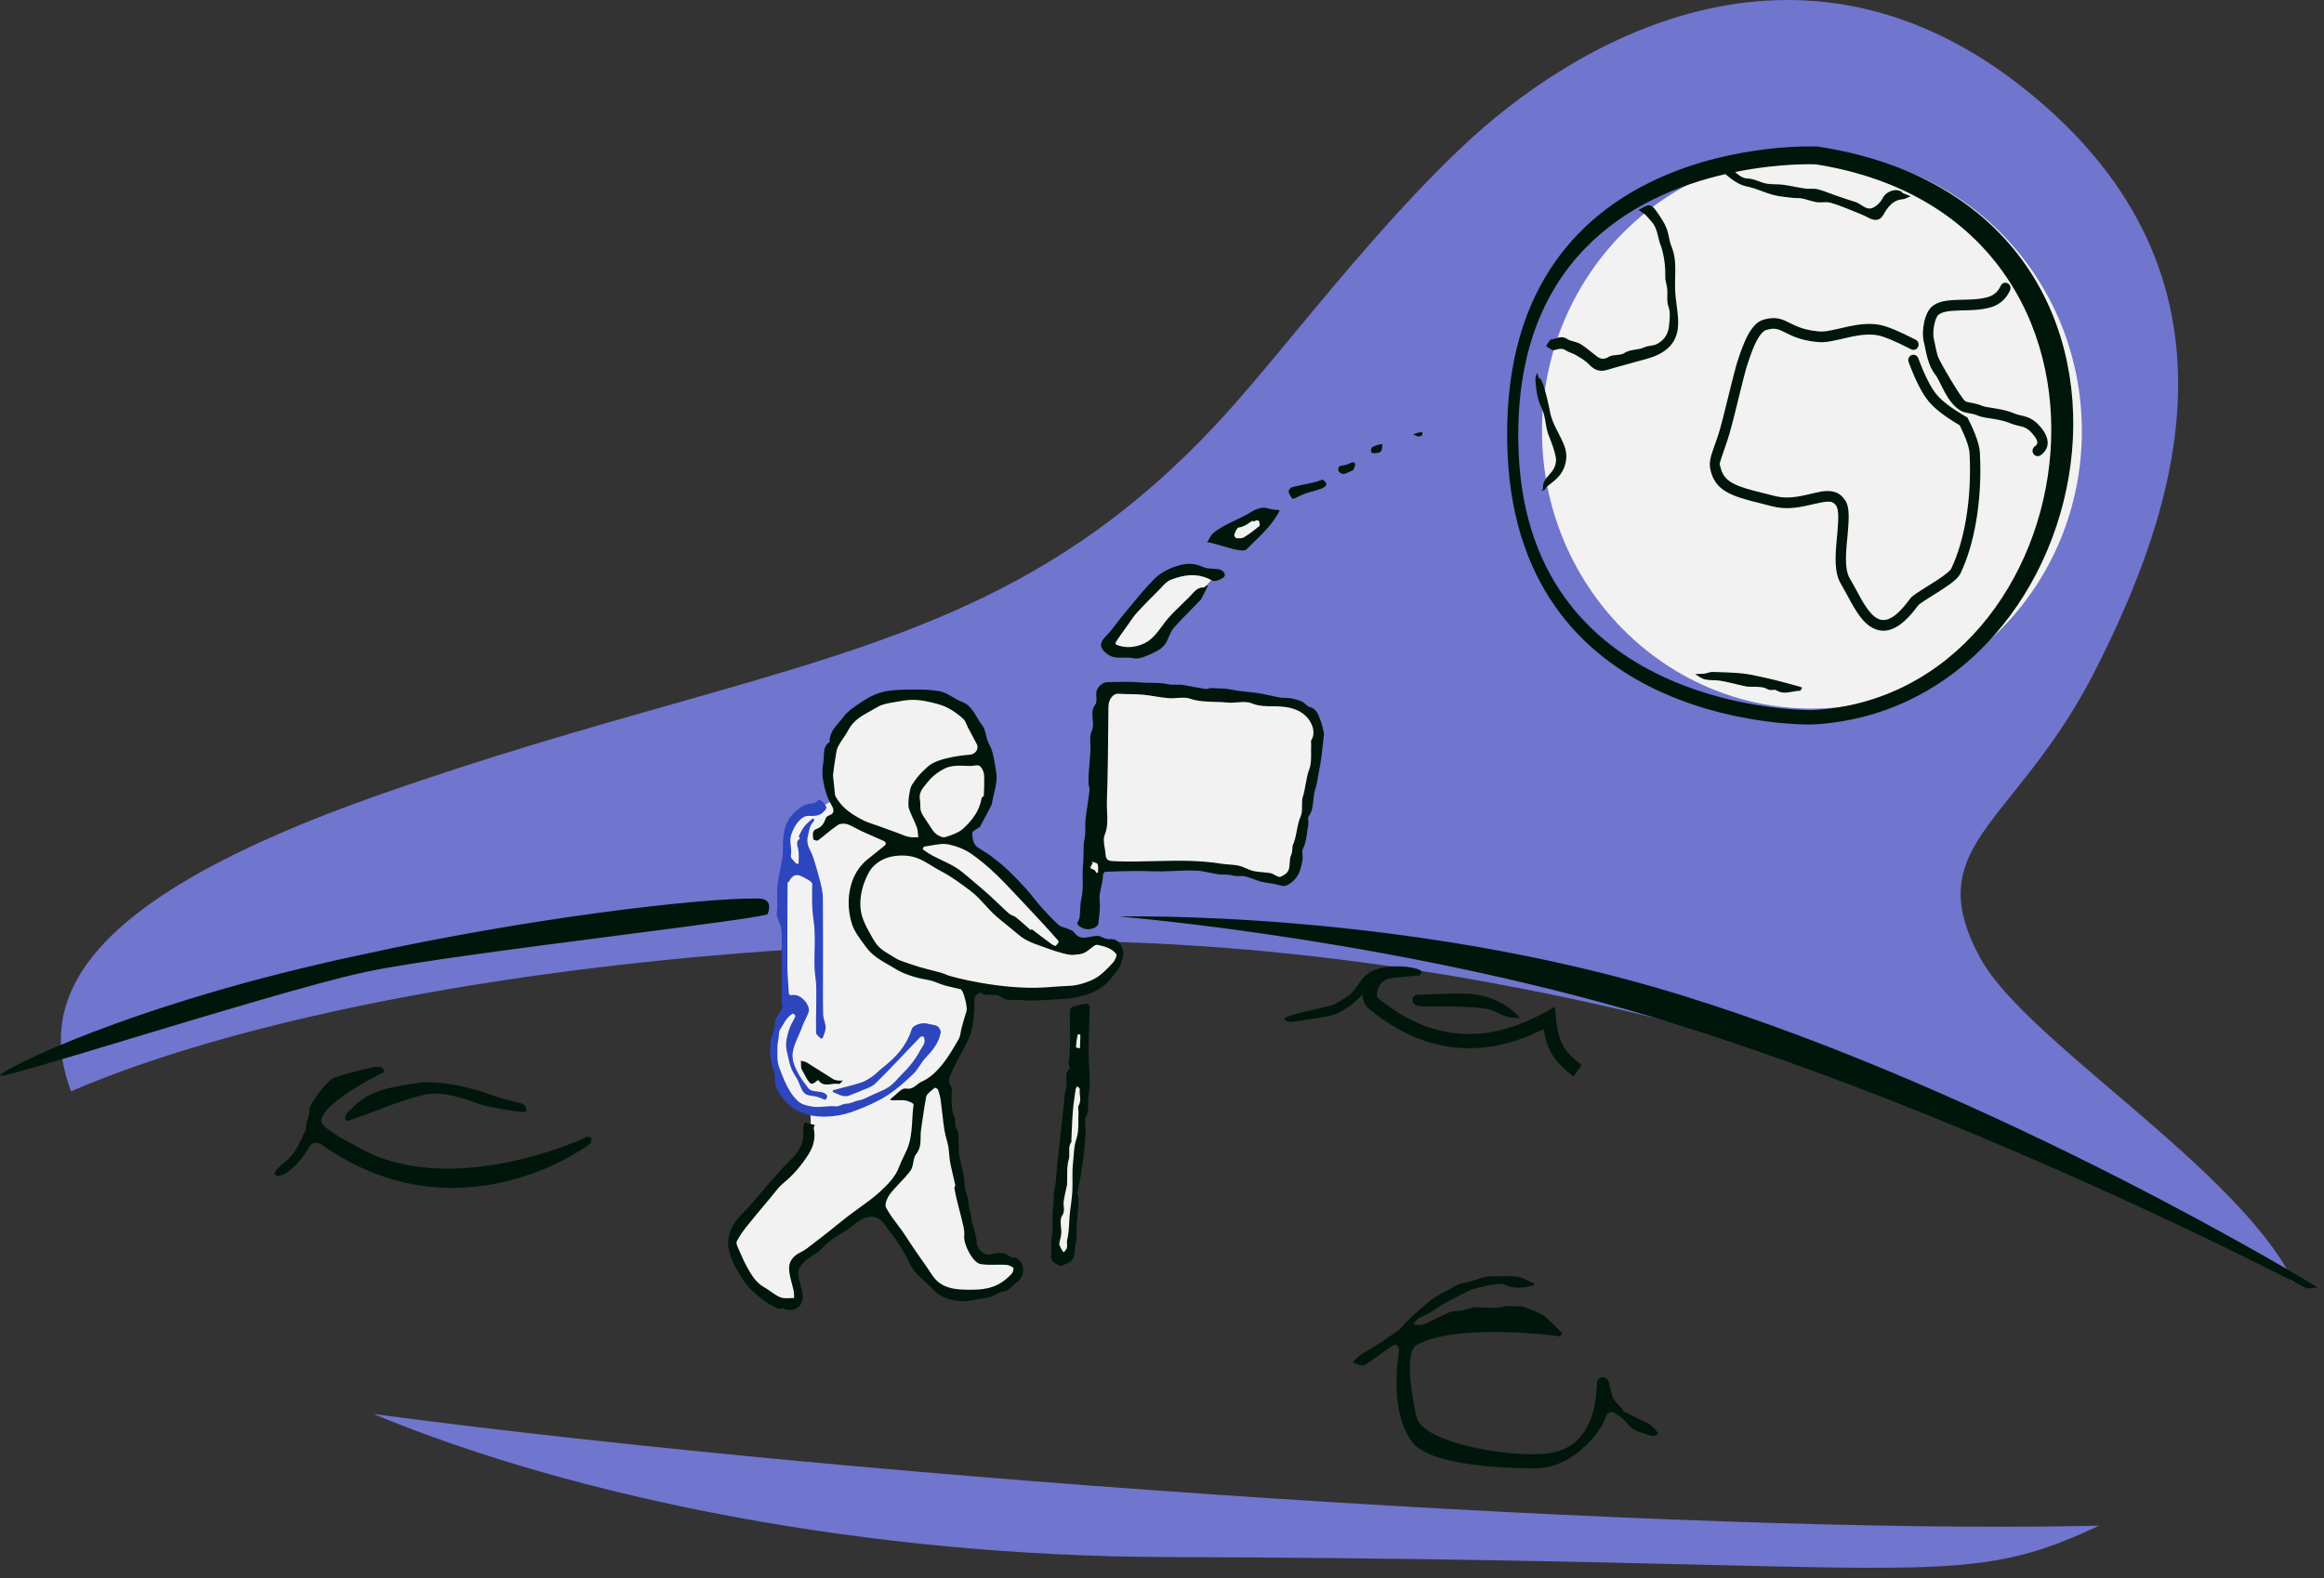 <svg width="159" height="108" viewBox="0 0 159 108" fill="none" xmlns="http://www.w3.org/2000/svg">
<rect x="0" y="0" width="159" height="108" fill="#333333" stroke="none"/>
<path d="M143.416 45.749C148.852 34.966 154.482 18.991 138.717 6.247C122.95 -6.499 107.38 3.094 100.055 10.03C95.829 14.031 91.982 18.674 88.613 22.739C86.649 25.109 84.848 27.283 83.228 29.019C72.315 40.721 61.346 43.835 46.048 48.177C40.084 49.87 33.464 51.749 25.932 54.397C5.436 61.602 2.486 68.383 4.86 74.685C5.62 74.357 6.417 74.033 7.249 73.714C21.09 68.406 44.68 64.401 72.054 64.401C107.007 64.401 143.359 77.389 156.96 87.792C154.887 83.505 149.507 78.909 144.582 74.702C140.572 71.277 136.865 68.109 135.489 65.577C132.734 60.507 134.57 58.215 137.68 54.331C139.39 52.194 141.487 49.576 143.416 45.749Z" fill="#7075CE"/>
<path d="M143.619 104.408L143.433 104.413L142.618 104.431C115.431 104.971 60.434 101.401 25.545 96.769C25.545 96.769 25.544 96.769 25.544 96.768L25.539 96.768C25.541 96.769 25.543 96.769 25.545 96.769C39.549 102.578 59.423 106.499 79.819 106.559C96.694 106.608 108.284 106.888 116.577 107.088C133.989 107.507 136.86 107.576 143.568 104.432L143.619 104.408Z" fill="#7075CE"/>
<path fill-rule="evenodd" clip-rule="evenodd" d="M73.675 69.269L74.342 69.314L73.354 85.595L72.879 86.21L72.147 85.694L73.675 69.269Z" fill="#F2F2F2"/>
<ellipse cx="123.965" cy="29.504" rx="18.468" ry="18.99" fill="#F2F2F2"/>
<path fill-rule="evenodd" clip-rule="evenodd" d="M75.619 48.009C75.619 48.009 75.578 46.92 76.841 46.855C78.103 46.791 88.41 48.009 88.41 48.009C88.41 48.009 90.628 48.338 90.261 50.9C89.894 53.463 88.555 59.369 88.555 59.369C88.555 59.369 88.713 60.379 87.102 60.111C85.492 59.843 80.71 58.565 75.619 59.376C75.619 59.376 74.778 59.477 74.803 63.154L74.342 63.066C74.342 63.066 75.014 49.041 75.619 48.009Z" fill="#F2F2F2"/>
<path fill-rule="evenodd" clip-rule="evenodd" d="M83.184 39.338C83.284 39.229 83.184 39.338 83.184 39.338C82.78 39.784 82.436 40.181 82.214 40.467C81.156 41.834 79.739 43.131 79.167 44.122C79.167 44.122 76.634 45.309 75.619 44.075C75.619 44.075 77.946 40.937 79.792 39.535C79.792 39.535 81.585 38.627 83.184 39.338ZM85.151 37.245L83.278 36.686C83.278 36.686 85.177 35.469 86.23 35.008L87.102 35.251C87.102 35.251 86.201 36.157 85.151 37.245C85.124 37.274 85.151 37.245 85.151 37.245Z" fill="#F2F2F2"/>
<path fill-rule="evenodd" clip-rule="evenodd" d="M54.05 89.449C54.05 89.449 50.755 88.698 49.971 84.823C49.971 84.823 50.572 83.706 52.926 81.118C52.926 81.118 55.903 79.153 55.413 76.038C55.413 76.038 52.166 75.172 53.252 70.099L53.944 68.798C53.944 68.798 53.177 63.166 53.827 59.831C53.827 59.831 53.226 55.577 55.728 55.272C55.728 55.272 56.781 55.113 56.897 54.689C56.897 54.689 55.356 50.3 59.868 48.172C64.379 46.045 67.889 49.709 67.748 53.615C67.748 53.615 67.357 56.288 65.765 57.484C65.765 57.484 69.184 59.683 71.088 62.574C71.088 62.574 73.216 64.844 74.151 64.461C74.151 64.461 77.004 64.397 76.615 65.422C76.228 66.447 75.954 67.915 71.777 68.138C71.777 68.138 67.739 67.605 66.686 67.575L65.946 67.309C65.946 67.309 66.857 69.296 65.866 71.191C64.874 73.085 64.154 73.741 64.26 74.109L66.456 84.665C66.456 84.665 66.297 86.447 68.238 86.135C70.178 85.822 69.664 87.04 69.277 87.332C68.89 87.625 65.693 90.437 63.009 86.851C60.325 83.264 59.931 82.527 59.931 82.527L54.564 86.39C54.564 86.39 54.147 86.807 54.451 87.777C54.451 87.777 55.031 89.213 54.05 89.449Z" fill="#F2F2F2"/>
<path fill-rule="evenodd" clip-rule="evenodd" d="M103.143 31.043C102.186 8.947 124.305 10.022 124.352 10.03C150.76 14.046 144.475 48.494 124.009 49.584C123.995 49.585 103.969 50.109 103.143 31.043ZM103.902 31.016C103.325 17.708 111.855 13.337 118.05 11.915C118.071 11.938 118.098 11.962 118.13 11.988C118.556 12.336 118.978 12.657 119.55 12.77C119.886 12.837 120.211 12.957 120.536 13.079C120.787 13.172 121.038 13.265 121.294 13.334C121.634 13.424 121.987 13.465 122.339 13.505C122.44 13.517 122.542 13.528 122.643 13.541C122.736 13.553 122.831 13.554 122.926 13.555C123.046 13.555 123.165 13.556 123.281 13.579C123.433 13.61 123.584 13.654 123.734 13.698L123.734 13.698C123.92 13.753 124.106 13.808 124.295 13.837C124.43 13.857 124.57 13.85 124.709 13.843C124.876 13.835 125.041 13.826 125.197 13.865C125.605 13.968 126.001 14.126 126.396 14.284L126.396 14.284L126.396 14.284L126.465 14.312L126.563 14.351L126.652 14.386C127.07 14.552 127.491 14.718 127.888 14.928C128.27 15.13 128.627 15.09 128.83 14.738C129.139 14.202 129.465 13.702 130.154 13.637C130.288 13.624 130.417 13.566 130.547 13.507C130.606 13.48 130.665 13.454 130.724 13.432L130.654 13.403C130.483 13.334 130.312 13.265 130.142 13.194C130.139 13.193 130.14 13.184 130.14 13.175V13.175C130.141 13.164 130.142 13.152 130.137 13.148C129.726 12.839 129.045 13.092 128.814 13.547C128.673 13.827 128.399 14.105 128.12 14.226C127.834 14.351 127.594 14.196 127.339 14.033C127.234 13.966 127.127 13.897 127.013 13.846C126.526 13.696 126.086 13.548 125.649 13.396C125.511 13.348 125.375 13.297 125.238 13.246L125.238 13.246C124.947 13.137 124.656 13.029 124.357 12.953C124.207 12.914 124.048 12.917 123.889 12.92C123.764 12.922 123.639 12.924 123.518 12.907C123.279 12.873 123.04 12.827 122.802 12.782C122.538 12.731 122.274 12.681 122.008 12.646C121.832 12.623 121.651 12.618 121.471 12.613C121.179 12.604 120.887 12.596 120.618 12.51C120.52 12.479 120.424 12.443 120.329 12.407C120.08 12.312 119.834 12.219 119.543 12.215C119.285 12.211 118.984 12.028 118.785 11.836C118.76 11.811 118.735 11.79 118.711 11.772C121.847 11.137 124.236 11.246 124.251 11.249C148.128 15.05 143.213 47.577 124.009 48.599C123.996 48.6 104.676 48.907 103.902 31.016ZM50.035 86.08L50.055 86.14C50.179 86.514 50.391 86.857 50.608 87.21L50.608 87.21L50.609 87.21L50.609 87.21L50.609 87.21C50.694 87.348 50.78 87.487 50.861 87.63C50.914 87.695 50.962 87.76 51.007 87.823L51.008 87.823L51.008 87.823L51.008 87.824L51.009 87.824C51.092 87.938 51.17 88.044 51.262 88.136C51.844 88.719 52.479 89.23 53.235 89.556C53.286 89.578 53.351 89.565 53.416 89.552C53.481 89.539 53.547 89.526 53.596 89.549C54.275 89.857 54.949 89.461 54.922 88.692C54.912 88.428 54.835 88.166 54.758 87.904C54.704 87.721 54.65 87.537 54.618 87.351C54.586 87.159 54.619 86.912 54.715 86.747C54.969 86.315 55.371 86.052 55.795 85.796C55.995 85.675 56.166 85.504 56.337 85.332C56.47 85.197 56.603 85.063 56.752 84.951C56.987 84.775 57.238 84.62 57.489 84.466L57.489 84.465C57.672 84.352 57.855 84.239 58.033 84.117C58.155 84.033 58.27 83.939 58.385 83.845C58.655 83.625 58.925 83.405 59.291 83.311C59.754 83.192 60.238 83.343 60.514 83.787C60.632 83.977 60.773 84.152 60.913 84.327L60.913 84.327C61.02 84.46 61.127 84.594 61.224 84.734C61.459 85.072 61.681 85.422 61.889 85.78C61.972 85.923 62.044 86.075 62.117 86.226L62.117 86.227L62.117 86.227C62.242 86.489 62.367 86.752 62.547 86.967C62.792 87.26 63.074 87.52 63.356 87.781C63.548 87.958 63.74 88.135 63.92 88.323C64.429 88.851 65.085 88.989 65.748 89.047C66.089 89.076 66.434 89.008 66.77 88.941L66.77 88.941C66.982 88.898 67.19 88.857 67.391 88.841C67.658 88.819 67.871 88.711 68.079 88.605C68.274 88.506 68.465 88.409 68.693 88.385C68.907 88.363 69.104 88.176 69.302 87.99C69.39 87.907 69.478 87.824 69.568 87.755C70.134 87.322 70.153 86.519 69.586 86.11C69.529 86.069 69.443 86.066 69.358 86.062C69.27 86.059 69.183 86.056 69.128 86.01C68.692 85.643 68.226 85.741 67.749 85.847C67.327 85.941 66.814 85.46 66.82 85.02C66.823 84.84 66.776 84.659 66.73 84.48L66.73 84.48C66.722 84.45 66.715 84.419 66.707 84.389L66.695 84.342C66.669 84.229 66.635 84.117 66.601 84.005C66.541 83.804 66.481 83.603 66.461 83.399C66.444 83.219 66.401 83.046 66.359 82.873L66.359 82.873C66.303 82.646 66.247 82.419 66.248 82.177C66.249 82.031 66.194 81.888 66.139 81.742L66.139 81.742C66.099 81.635 66.058 81.528 66.038 81.419C66.01 81.261 65.999 81.1 65.988 80.939V80.939V80.939C65.977 80.772 65.965 80.604 65.934 80.441C65.894 80.219 65.84 80.001 65.786 79.782C65.725 79.535 65.663 79.287 65.621 79.037C65.59 78.851 65.59 78.66 65.59 78.469C65.59 78.344 65.59 78.22 65.581 78.097C65.576 78.024 65.576 77.946 65.576 77.867V77.866C65.575 77.643 65.574 77.413 65.465 77.286C65.331 77.131 65.337 76.97 65.343 76.805C65.347 76.668 65.352 76.528 65.277 76.388C65.132 76.121 65.124 75.774 65.115 75.429C65.112 75.3 65.109 75.172 65.099 75.048C65.092 74.962 65.102 74.866 65.112 74.771L65.112 74.771C65.129 74.609 65.145 74.453 65.075 74.361C64.819 74.026 64.967 73.693 65.076 73.447L65.094 73.405C65.272 72.998 65.484 72.606 65.696 72.215C65.923 71.795 66.15 71.376 66.335 70.937C66.508 70.529 66.563 70.063 66.617 69.606C66.627 69.514 66.638 69.423 66.65 69.333C66.671 69.169 66.665 69.002 66.659 68.835C66.653 68.649 66.646 68.463 66.677 68.283C66.699 68.156 66.869 68.047 67.013 67.954L67.013 67.954L67.015 67.953L67.015 67.952C67.036 67.939 67.056 67.926 67.075 67.913C67.09 67.904 67.123 67.933 67.162 67.969L67.162 67.969C67.209 68.01 67.263 68.06 67.309 68.066C67.44 68.083 67.583 68.082 67.725 68.08C68.002 68.078 68.275 68.075 68.448 68.21C68.759 68.453 69.085 68.44 69.396 68.428C69.525 68.423 69.651 68.418 69.772 68.431C70.454 68.505 71.147 68.462 71.84 68.418L71.84 68.418L71.841 68.418L71.841 68.418L71.841 68.418L71.841 68.417L71.841 68.417L71.841 68.417L71.841 68.417L71.842 68.417L71.842 68.417L71.842 68.417L71.842 68.417L71.842 68.417L71.843 68.417L71.843 68.417L71.843 68.417C72.115 68.4 72.386 68.383 72.657 68.373C72.836 68.366 73.017 68.359 73.193 68.33C74.072 68.184 74.936 67.973 75.631 67.362C75.846 67.173 76.026 66.943 76.206 66.713L76.206 66.713C76.282 66.617 76.357 66.52 76.435 66.427C76.642 66.179 76.72 65.896 76.808 65.573C76.972 64.975 76.609 64.224 75.979 64.272C75.721 64.292 75.546 64.209 75.338 64.106C75.214 64.045 75.046 64.044 74.903 64.061C74.804 64.072 74.704 64.091 74.604 64.111C74.201 64.19 73.801 64.269 73.477 63.802C73.409 63.705 73.275 63.652 73.147 63.601C73.109 63.586 73.072 63.572 73.037 63.556C72.964 63.524 72.885 63.5 72.807 63.477C72.667 63.434 72.528 63.393 72.429 63.303C72.021 62.934 71.642 62.53 71.275 62.118C71.088 61.908 70.91 61.688 70.733 61.469L70.733 61.469L70.733 61.469L70.733 61.469L70.733 61.469L70.733 61.469L70.733 61.468L70.733 61.468L70.733 61.468L70.732 61.468L70.732 61.468L70.732 61.468L70.732 61.468L70.732 61.468L70.732 61.468L70.732 61.468L70.732 61.467L70.732 61.467L70.732 61.467L70.731 61.467L70.731 61.467C70.547 61.239 70.364 61.011 70.169 60.794C69.785 60.366 69.383 59.953 68.966 59.558C68.624 59.234 68.26 58.933 67.886 58.648C67.614 58.441 67.321 58.262 67.029 58.083L66.946 58.032C66.56 57.795 66.528 57.379 66.519 57.005C66.517 56.917 66.669 56.826 66.821 56.734C66.891 56.692 66.96 56.65 67.015 56.609C67.028 56.599 67.042 56.587 67.05 56.573C67.114 56.453 67.179 56.333 67.243 56.213L67.243 56.213L67.243 56.213L67.244 56.212L67.244 56.212L67.244 56.212L67.244 56.212L67.244 56.212L67.244 56.212L67.244 56.211L67.244 56.211L67.244 56.211L67.244 56.211L67.245 56.211L67.245 56.211L67.245 56.21L67.245 56.21L67.245 56.21L67.245 56.21L67.245 56.21L67.245 56.209C67.435 55.857 67.626 55.504 67.806 55.146C67.853 55.053 67.871 54.944 67.89 54.836C67.896 54.796 67.903 54.756 67.911 54.717C67.94 54.579 67.974 54.442 68.007 54.305L68.007 54.304C68.095 53.944 68.183 53.583 68.187 53.222C68.189 53.044 68.153 52.803 68.119 52.595C68.055 52.199 67.987 51.801 67.881 51.415C67.844 51.276 67.778 51.147 67.713 51.016C67.663 50.917 67.613 50.817 67.575 50.714C67.528 50.587 67.495 50.45 67.461 50.315L67.461 50.315L67.461 50.314C67.399 50.06 67.337 49.808 67.191 49.625C67.059 49.458 66.948 49.271 66.837 49.084C66.579 48.649 66.319 48.212 65.783 48.015C65.567 47.936 65.362 47.814 65.158 47.693C64.886 47.531 64.616 47.37 64.324 47.314C63.57 47.17 62.782 47.183 62.009 47.197C61.401 47.207 60.768 47.234 60.194 47.415C59.781 47.545 59.363 47.755 58.967 48.028C58.895 48.077 58.822 48.126 58.749 48.175L58.748 48.176L58.747 48.176C58.369 48.43 57.983 48.69 57.735 49.031C57.64 49.162 57.531 49.288 57.42 49.414L57.42 49.414L57.42 49.414L57.42 49.414L57.42 49.414L57.42 49.414L57.419 49.415L57.419 49.415L57.419 49.415L57.419 49.415L57.419 49.415L57.419 49.415L57.419 49.415L57.419 49.415L57.419 49.415L57.419 49.415L57.419 49.415L57.419 49.415L57.419 49.415L57.419 49.415L57.419 49.415C57.084 49.799 56.74 50.193 56.763 50.783C56.386 51.003 56.375 51.383 56.365 51.734C56.362 51.844 56.359 51.951 56.345 52.05L56.343 52.062C56.285 52.472 56.222 52.912 56.313 53.397C56.425 53.991 56.552 54.525 56.854 55.035C57.032 55.337 57.18 55.657 56.685 55.825C56.616 55.849 56.531 55.91 56.508 55.975C56.39 56.304 56.231 56.603 55.891 56.72C55.58 56.828 55.603 57.053 55.626 57.273C55.632 57.329 55.638 57.385 55.638 57.439C55.638 57.468 55.899 57.56 55.962 57.513C56.155 57.371 56.342 57.219 56.529 57.066L56.529 57.066L56.529 57.066L56.529 57.066L56.529 57.066L56.529 57.066L56.529 57.066L56.529 57.066L56.529 57.066L56.529 57.066L56.529 57.066L56.529 57.066L56.529 57.066L56.529 57.066L56.529 57.066L56.529 57.066L56.529 57.066L56.529 57.066L56.53 57.066L56.53 57.066L56.53 57.066C56.785 56.858 57.041 56.65 57.313 56.467C57.477 56.356 57.767 56.341 57.962 56.404C58.173 56.472 58.372 56.58 58.571 56.689C58.692 56.756 58.814 56.822 58.938 56.879C59.259 57.027 59.583 57.167 59.907 57.308C60.076 57.381 60.245 57.455 60.414 57.529C60.634 57.626 60.675 57.754 60.469 57.918C60.363 58.002 60.257 58.087 60.15 58.172L60.15 58.172L60.15 58.172L60.15 58.172L60.149 58.172L60.149 58.172L60.149 58.172L60.149 58.172L60.149 58.172L60.149 58.172L60.149 58.173L60.148 58.173L60.148 58.173L60.148 58.173L60.148 58.173L60.148 58.173L60.148 58.173L60.148 58.173L60.148 58.173L60.148 58.173L60.147 58.174C59.872 58.392 59.597 58.611 59.326 58.835C58.573 59.459 58.194 60.325 58.09 61.264C58.019 61.912 58.089 62.625 58.29 63.242C58.449 63.73 58.775 64.168 59.092 64.595L59.092 64.595L59.092 64.595L59.092 64.595L59.092 64.595L59.092 64.595C59.149 64.672 59.206 64.748 59.261 64.824C59.673 65.389 60.259 65.725 60.842 66.059L60.842 66.059L60.842 66.059L60.843 66.059L60.843 66.059L60.843 66.059L60.843 66.059L60.843 66.059L60.843 66.059L60.843 66.059L60.843 66.059L60.843 66.059L60.843 66.059L60.843 66.059L60.843 66.059L60.843 66.059L60.843 66.059L60.843 66.059L60.843 66.059L60.843 66.059L60.843 66.059C61.01 66.154 61.176 66.249 61.338 66.35C61.713 66.582 62.148 66.725 62.57 66.86C62.778 66.926 62.993 66.967 63.209 67.007C63.381 67.04 63.553 67.073 63.722 67.118C63.876 67.16 64.026 67.218 64.176 67.277C64.315 67.331 64.455 67.385 64.598 67.427C64.856 67.5 65.118 67.561 65.379 67.621C65.509 67.651 65.639 67.681 65.769 67.713C65.772 67.714 65.773 67.721 65.773 67.73C65.774 67.74 65.775 67.752 65.78 67.757C65.954 67.898 66.199 68.966 66.132 69.172C66.009 69.547 65.906 69.928 65.802 70.309L65.781 70.387C65.758 70.469 65.744 70.556 65.73 70.642C65.704 70.798 65.679 70.953 65.606 71.08L65.537 71.201C65.217 71.757 64.894 72.319 64.497 72.814C64.102 73.306 63.64 73.771 63.052 74.029C62.937 74.079 62.838 74.157 62.738 74.236C62.534 74.397 62.325 74.561 61.965 74.497C61.772 74.462 61.535 74.678 61.299 74.894C61.195 74.989 61.091 75.084 60.991 75.157C60.967 75.175 60.949 75.201 60.93 75.228L60.919 75.245C60.914 75.251 60.91 75.257 60.906 75.263L60.916 75.266L60.927 75.27L60.948 75.278C60.977 75.29 61.006 75.301 61.036 75.301C61.137 75.302 61.239 75.299 61.341 75.296C61.549 75.291 61.758 75.285 61.962 75.315C62.159 75.344 62.513 75.514 62.504 75.578C62.457 75.914 62.438 76.251 62.418 76.589C62.388 77.131 62.357 77.675 62.21 78.218C62.118 78.56 61.968 78.867 61.818 79.172L61.818 79.172C61.705 79.403 61.593 79.633 61.506 79.877C61.278 80.519 60.72 81.082 60.202 81.559C59.758 81.968 59.266 82.321 58.774 82.674C58.528 82.85 58.283 83.027 58.043 83.21C57.759 83.428 57.48 83.654 57.201 83.88L57.201 83.881C57.038 84.012 56.876 84.144 56.713 84.274L56.664 84.312C56.414 84.51 56.164 84.709 55.908 84.899C55.804 84.976 55.701 85.057 55.599 85.139L55.599 85.139L55.599 85.139C55.331 85.351 55.062 85.564 54.762 85.708C54.28 85.936 53.984 86.312 53.987 86.79C53.99 87.14 54.083 87.488 54.175 87.837C54.221 88.011 54.267 88.186 54.303 88.361C54.324 88.465 54.325 88.574 54.327 88.683C54.327 88.733 54.328 88.783 54.331 88.833C54.233 88.83 54.132 88.834 54.032 88.839C53.804 88.85 53.577 88.86 53.384 88.781C53.152 88.688 52.943 88.539 52.732 88.389C52.585 88.285 52.437 88.18 52.281 88.094C51.719 87.782 51.41 87.254 51.115 86.719C50.903 86.336 50.727 85.93 50.551 85.528L50.551 85.528L50.527 85.473L50.508 85.429C50.439 85.272 50.35 85.071 50.404 84.962C50.58 84.609 50.813 84.279 51.059 83.969C51.548 83.355 52.052 82.754 52.556 82.153L52.556 82.153L52.73 81.945C52.802 81.859 52.872 81.771 52.942 81.683L52.943 81.682L52.943 81.682L52.943 81.681C53.148 81.425 53.352 81.167 53.6 80.966C54.277 80.414 54.82 79.765 55.296 79.027C55.666 78.451 55.811 77.873 55.673 77.206C55.664 77.163 55.692 77.114 55.719 77.064C55.732 77.04 55.744 77.017 55.754 76.994L55.58 76.949L55.405 76.903L55.343 76.887C55.244 76.861 55.145 76.835 55.047 76.809C55.035 76.859 55.02 76.909 55.004 76.959C54.97 77.067 54.936 77.175 54.946 77.279C55.029 78.091 54.777 78.697 54.179 79.287C53.413 80.043 52.71 80.867 52.007 81.691L52.006 81.691L52.006 81.692L52.006 81.692L52.006 81.692L52.006 81.692L52.006 81.692L52.005 81.692L52.005 81.692L52.005 81.692L52.005 81.692L52.005 81.693L52.005 81.693L52.005 81.693L52.005 81.693L52.005 81.693L52.005 81.693L52.005 81.693L52.004 81.693L52.004 81.694L52.004 81.694C51.771 81.967 51.538 82.24 51.303 82.51C51.178 82.654 51.045 82.79 50.913 82.926C50.462 83.391 50.015 83.85 49.86 84.618C49.742 85.204 49.886 85.634 50.035 86.08ZM72.067 67.534L72.066 67.534C71.868 67.549 71.669 67.565 71.469 67.577C68.448 67.757 65.025 66.837 64.784 66.722C64.521 66.596 64.232 66.525 63.944 66.454C63.83 66.426 63.715 66.398 63.602 66.366C63.505 66.339 63.407 66.314 63.309 66.289L63.309 66.289L63.309 66.289L63.309 66.289L63.308 66.289L63.308 66.289L63.308 66.289L63.308 66.289L63.308 66.289L63.308 66.289L63.308 66.289L63.308 66.288L63.308 66.288L63.308 66.288L63.308 66.288L63.307 66.288L63.307 66.288L63.307 66.288L63.307 66.288L63.307 66.288L63.307 66.288C63.154 66.249 63.001 66.21 62.85 66.162C62.444 66.034 62.039 65.897 61.638 65.752C61.494 65.7 61.354 65.627 61.224 65.545C61.129 65.484 61.031 65.426 60.933 65.368L60.932 65.368C60.66 65.206 60.386 65.044 60.16 64.83C59.936 64.618 59.773 64.33 59.614 64.049C59.584 63.997 59.555 63.946 59.526 63.895C59.351 63.592 59.191 63.273 59.063 62.949C58.526 61.586 59.199 60.113 59.482 59.64C59.84 59.041 60.506 58.712 61.05 58.611C61.516 58.525 62.131 58.505 62.696 58.705C63.084 58.843 63.423 59.052 63.759 59.259L63.759 59.259L63.759 59.26C63.959 59.383 64.159 59.506 64.367 59.613C65.069 59.975 65.698 60.443 66.32 60.908L66.394 60.963C66.753 61.231 67.062 61.569 67.372 61.908C67.562 62.116 67.752 62.325 67.955 62.518C68.269 62.816 68.608 63.088 68.947 63.359L68.947 63.359L69.032 63.427L69.117 63.496L69.187 63.552C69.271 63.62 69.353 63.69 69.436 63.76L69.436 63.761C69.687 63.973 69.939 64.187 70.222 64.335C70.58 64.524 70.966 64.658 71.351 64.793C71.475 64.836 71.598 64.879 71.721 64.924C72.018 65.033 72.318 65.136 72.623 65.213C72.658 65.222 72.692 65.231 72.726 65.24C72.966 65.302 73.212 65.366 73.449 65.346C74.136 65.288 74.168 65.264 74.741 64.816L74.837 64.74C74.907 64.686 75.022 64.647 75.103 64.665C75.577 64.766 76.063 64.889 76.37 65.295C76.437 65.383 76.278 65.74 76.137 65.889L76.059 65.972C75.641 66.417 75.232 66.852 74.625 67.109C74.098 67.331 73.6 67.458 73.046 67.474C72.719 67.484 72.394 67.509 72.067 67.534ZM57.1 54.139C57.097 54.088 57.094 54.037 57.088 53.989C57.063 53.77 57.04 53.55 57.018 53.33C57.008 53.24 56.999 53.15 56.99 53.06C57.043 52.603 57.091 52.245 57.153 51.89C57.164 51.827 57.173 51.762 57.183 51.697L57.183 51.697C57.213 51.488 57.243 51.276 57.334 51.098C57.437 50.895 57.565 50.706 57.694 50.517C57.817 50.336 57.941 50.154 58.042 49.96C58.384 49.3 58.979 48.974 59.566 48.652L59.566 48.652C59.724 48.565 59.88 48.479 60.032 48.387C60.356 48.19 60.76 48.125 61.159 48.06L61.159 48.06H61.159C61.287 48.04 61.415 48.019 61.539 47.995C61.867 47.929 62.206 47.889 62.539 47.896C63.071 47.906 63.585 48.032 64.107 48.167C64.817 48.35 65.387 48.725 65.909 49.203C66.016 49.301 66.078 49.45 66.14 49.6L66.14 49.6C66.17 49.673 66.201 49.746 66.236 49.813C66.31 49.952 66.385 50.09 66.459 50.229L66.46 50.23C66.586 50.463 66.712 50.696 66.832 50.931C67 51.26 66.72 51.63 66.351 51.65C66.093 51.664 64.182 51.83 63.491 52.452C62.903 52.982 62.76 53.186 62.529 53.515C62.489 53.571 62.447 53.632 62.399 53.698C62.23 53.934 62.086 55.016 62.178 55.304C62.259 55.557 62.369 55.799 62.48 56.041L62.48 56.041C62.568 56.235 62.656 56.429 62.73 56.628C62.782 56.77 62.795 56.928 62.807 57.086C62.813 57.158 62.819 57.229 62.828 57.3C62.76 57.298 62.692 57.298 62.624 57.299C62.47 57.301 62.315 57.303 62.167 57.272C62.003 57.238 61.844 57.174 61.685 57.11C61.614 57.081 61.544 57.053 61.472 57.026C61.165 56.915 60.857 56.803 60.55 56.692L60.088 56.524C59.989 56.488 59.888 56.455 59.788 56.421L59.788 56.421C59.566 56.348 59.345 56.274 59.136 56.172C58.35 55.788 57.614 55.324 57.172 54.512C57.115 54.407 57.108 54.272 57.1 54.139ZM65.214 80.486L65.214 80.486C65.263 80.693 65.311 80.9 65.356 81.107C65.363 81.142 65.341 81.182 65.319 81.222C65.312 81.234 65.306 81.246 65.3 81.258C65.297 81.265 65.294 81.271 65.291 81.278C65.356 81.658 65.418 81.938 65.487 82.216C65.536 82.413 65.587 82.61 65.638 82.807C65.735 83.184 65.832 83.561 65.918 83.94C65.966 84.151 65.989 84.379 65.969 84.593C65.915 85.169 66.561 86.419 67.078 86.506C67.429 86.565 67.79 86.559 68.151 86.554H68.151H68.151H68.152H68.152H68.152H68.152H68.152H68.153H68.153H68.153H68.153H68.153H68.153H68.153H68.154H68.154H68.154H68.154H68.154H68.154C68.377 86.551 68.6 86.547 68.822 86.559C68.996 86.568 69.186 86.653 69.326 86.761C69.37 86.795 69.314 87.059 69.232 87.151C69.041 87.365 68.822 87.56 68.588 87.722C67.758 88.296 66.811 88.287 65.867 88.254C65.033 88.225 64.272 88.028 63.765 87.247C63.527 86.88 63.276 86.522 63.025 86.165L63.025 86.165L63.024 86.165L63.024 86.165C62.869 85.944 62.714 85.723 62.562 85.5C62.434 85.312 62.31 85.123 62.186 84.933L62.186 84.933C62.034 84.701 61.883 84.469 61.725 84.241C61.605 84.07 61.479 83.903 61.352 83.736C61.08 83.375 60.807 83.016 60.61 82.617C60.508 82.409 60.714 81.945 60.904 81.699C61.105 81.437 61.333 81.196 61.562 80.955C61.822 80.68 62.082 80.406 62.302 80.1C62.408 79.953 62.445 79.751 62.482 79.55C62.52 79.338 62.559 79.129 62.676 78.985C62.977 78.622 62.981 78.217 62.985 77.82C62.986 77.648 62.988 77.478 63.014 77.312C63.051 77.073 63.085 76.831 63.12 76.59C63.192 76.085 63.265 75.578 63.362 75.079C63.398 74.896 63.588 74.741 63.771 74.592L63.771 74.592C63.832 74.543 63.892 74.494 63.946 74.444C63.97 74.422 64.157 74.511 64.181 74.58C64.264 74.813 64.326 75.058 64.36 75.304C64.4 75.597 64.433 75.891 64.467 76.186L64.467 76.186L64.467 76.186L64.467 76.186L64.467 76.186L64.467 76.186L64.467 76.186L64.467 76.186L64.467 76.186L64.467 76.187L64.467 76.187L64.467 76.187L64.467 76.187L64.467 76.187L64.467 76.187L64.467 76.187L64.467 76.187L64.467 76.188L64.467 76.188L64.467 76.188L64.467 76.189L64.467 76.189L64.467 76.189L64.468 76.189L64.468 76.19L64.468 76.19L64.468 76.19L64.468 76.191L64.468 76.191L64.468 76.191L64.468 76.192L64.468 76.192L64.468 76.192L64.468 76.193L64.468 76.193L64.468 76.193L64.468 76.194L64.468 76.194C64.512 76.577 64.555 76.961 64.614 77.341C64.644 77.54 64.698 77.736 64.751 77.931C64.798 78.103 64.845 78.274 64.877 78.448C64.908 78.622 64.923 78.799 64.938 78.976V78.976V78.976C64.954 79.161 64.969 79.346 65.003 79.527C65.064 79.847 65.139 80.166 65.213 80.484L65.213 80.484L65.213 80.484L65.213 80.484L65.213 80.484L65.213 80.484L65.213 80.484L65.213 80.484L65.213 80.484L65.213 80.485L65.213 80.485L65.214 80.485L65.214 80.485L65.214 80.485L65.214 80.485L65.214 80.485L65.214 80.485L65.214 80.486L65.214 80.486L65.214 80.486L65.214 80.486ZM64.665 57.289C64.481 57.344 64.181 57.192 64.011 57.042C63.86 56.909 63.747 56.73 63.633 56.551C63.585 56.474 63.536 56.397 63.484 56.324C63.438 56.252 63.392 56.185 63.348 56.12L63.348 56.12L63.348 56.12C63.205 55.908 63.078 55.721 63.007 55.514C62.964 55.388 62.964 55.247 62.964 55.106V55.106C62.964 54.993 62.964 54.879 62.941 54.771C62.839 54.273 63.101 53.961 63.371 53.64L63.371 53.639C63.411 53.592 63.451 53.545 63.489 53.497C63.803 53.109 64.188 52.821 64.613 52.602C64.856 52.477 65.152 52.424 65.428 52.406C65.606 52.394 65.787 52.402 65.967 52.41C66.227 52.422 66.486 52.434 66.734 52.385C67.012 52.33 67.1 52.465 67.192 52.618C67.277 52.76 67.33 52.944 67.335 53.111C67.347 53.554 67.333 53.998 67.31 54.44C67.308 54.475 67.271 54.507 67.233 54.539C67.196 54.571 67.158 54.603 67.153 54.64C67.019 55.487 66.514 56.124 65.944 56.668C65.612 56.985 65.115 57.152 64.665 57.289ZM70.542 63.626L70.526 63.644L70.516 63.654L70.392 63.544L70.309 63.469L70.307 63.468C70.027 63.218 69.774 62.992 69.51 62.782C69.443 62.729 69.362 62.694 69.28 62.66C69.192 62.622 69.104 62.584 69.035 62.523C68.802 62.317 68.578 62.101 68.353 61.886C68.162 61.703 67.971 61.52 67.776 61.343C67.377 60.981 66.967 60.63 66.553 60.285C66.466 60.213 66.38 60.139 66.294 60.066L66.294 60.065C66 59.814 65.706 59.562 65.382 59.362C65.076 59.173 64.749 59.018 64.422 58.864C64.224 58.77 64.026 58.676 63.833 58.575C63.618 58.462 63.417 58.324 63.216 58.185L63.126 58.123C63.121 58.12 63.187 57.944 63.23 57.938C63.387 57.919 63.547 57.89 63.706 57.861L63.706 57.861L63.706 57.861L63.706 57.861L63.706 57.861L63.706 57.861L63.707 57.861L63.707 57.861L63.707 57.861L63.707 57.861L63.707 57.861L63.707 57.861L63.707 57.861L63.707 57.861L63.707 57.861L63.707 57.861L63.708 57.861L63.708 57.861L63.708 57.861L63.708 57.861L63.708 57.861H63.708C64.12 57.786 64.535 57.71 64.916 57.794C65.454 57.912 65.999 58.111 66.509 58.472C67.35 59.068 68.094 59.749 68.8 60.488C69.576 61.3 70.341 62.123 71.107 62.945L71.388 63.247C71.727 63.611 72.056 63.985 72.385 64.359C72.415 64.393 72.436 64.481 72.415 64.508L72.415 64.508C72.349 64.598 72.233 64.754 72.187 64.738C72.035 64.683 71.896 64.579 71.762 64.479L71.738 64.461C71.535 64.31 71.334 64.157 71.133 64.004L71.133 64.003C70.95 63.864 70.767 63.724 70.582 63.587C70.58 63.584 70.561 63.605 70.542 63.626L70.542 63.626ZM158.554 88.111C158.467 88.114 158.375 88.127 158.282 88.141C158.079 88.171 157.876 88.2 157.724 88.124L157.679 88.1L157.638 88.079C156.114 87.289 135.584 76.639 114.64 70.086C96.486 64.406 77.418 62.797 76.602 62.728L76.579 62.727C76.492 62.719 95.956 62.223 114.927 68.073C136.737 74.798 158.463 87.998 158.554 88.111ZM90.513 50.866C90.536 50.646 90.559 50.423 90.585 50.198C90.571 50.139 90.558 50.08 90.544 50.023L90.544 50.023C90.483 49.758 90.427 49.519 90.34 49.292L90.322 49.247L90.304 49.198C90.171 48.843 90.037 48.488 89.589 48.377C89.49 48.353 89.406 48.275 89.32 48.196C89.25 48.13 89.178 48.064 89.097 48.027C88.861 47.917 88.603 47.841 88.346 47.794C88.217 47.771 88.084 47.768 87.951 47.764C87.82 47.761 87.689 47.758 87.561 47.735C87.332 47.695 87.104 47.644 86.876 47.594C86.526 47.516 86.176 47.438 85.821 47.398C85.685 47.383 85.549 47.369 85.412 47.356C85.032 47.319 84.652 47.282 84.273 47.2C83.922 47.123 83.556 47.112 83.192 47.102H83.192H83.192H83.192H83.192H83.192H83.191C83.075 47.098 82.959 47.095 82.843 47.089C82.79 47.087 82.735 47.105 82.681 47.123C82.621 47.143 82.561 47.162 82.504 47.154C82.102 47.091 81.702 47.016 81.302 46.941L81.159 46.914L80.995 46.884C80.817 46.851 80.64 46.853 80.461 46.856C80.261 46.859 80.058 46.863 79.849 46.816C79.489 46.736 79.114 46.733 78.736 46.73C78.482 46.728 78.227 46.726 77.974 46.7C77.451 46.648 76.922 46.66 76.393 46.673C76.177 46.678 75.961 46.683 75.745 46.684C75.426 46.685 75.029 47.063 75.007 47.384C75 47.475 75.005 47.576 75.01 47.676C75.02 47.886 75.031 48.095 74.935 48.219C74.694 48.533 74.727 48.871 74.76 49.21C74.787 49.488 74.814 49.768 74.69 50.035C74.567 50.301 74.583 50.62 74.598 50.938C74.606 51.094 74.613 51.25 74.605 51.399C74.59 51.65 74.569 51.9 74.546 52.151V52.151V52.151V52.151V52.151V52.151V52.151V52.152V52.152V52.152V52.152V52.152V52.152V52.152V52.152V52.152V52.152V52.152V52.152C74.504 52.644 74.461 53.137 74.474 53.631C74.476 53.698 74.493 53.766 74.51 53.833C74.532 53.918 74.553 54.002 74.543 54.083C74.502 54.428 74.451 54.772 74.401 55.116L74.401 55.116L74.401 55.116L74.401 55.116L74.4 55.117L74.4 55.117L74.4 55.117L74.4 55.117L74.4 55.117L74.4 55.117L74.4 55.118L74.4 55.118L74.4 55.118L74.4 55.118L74.4 55.118L74.4 55.118L74.4 55.119L74.4 55.119L74.4 55.119C74.358 55.407 74.315 55.695 74.278 55.984C74.251 56.192 74.253 56.4 74.254 56.609C74.256 56.876 74.257 57.146 74.2 57.42C74.134 57.737 74.132 58.066 74.131 58.398V58.398C74.13 58.648 74.129 58.9 74.1 59.15C74.063 59.472 74.069 59.796 74.075 60.122C74.083 60.562 74.092 61.004 73.994 61.443C73.933 61.715 73.917 61.997 73.901 62.28V62.28C73.891 62.461 73.88 62.642 73.858 62.821C73.85 62.887 73.809 62.961 73.771 63.03C73.726 63.112 73.685 63.186 73.709 63.23C73.784 63.369 73.963 63.476 74.121 63.536C74.55 63.7 75.129 63.485 75.153 63.171C75.164 63.031 75.18 62.89 75.195 62.748V62.748V62.748V62.748V62.748V62.748V62.748V62.748V62.748V62.748V62.748V62.748V62.748V62.747V62.747V62.747V62.747V62.747V62.747C75.236 62.378 75.278 62.009 75.234 61.651C75.193 61.317 75.266 61.007 75.34 60.699C75.402 60.438 75.464 60.179 75.456 59.907C75.453 59.823 75.551 59.664 75.608 59.662C76.341 59.63 77.075 59.611 77.808 59.607C78.07 59.605 78.331 59.613 78.593 59.621C78.88 59.629 79.167 59.638 79.454 59.634C79.756 59.63 80.057 59.617 80.359 59.604C80.845 59.582 81.332 59.561 81.817 59.579C82.122 59.59 82.424 59.653 82.727 59.716C82.938 59.761 83.15 59.805 83.362 59.831C83.494 59.848 83.626 59.851 83.759 59.854H83.759C83.974 59.859 84.19 59.864 84.407 59.927C84.534 59.963 84.672 59.959 84.811 59.954C84.939 59.95 85.068 59.946 85.189 59.975C85.386 60.022 85.579 60.093 85.771 60.165C85.936 60.227 86.101 60.288 86.27 60.334C86.463 60.387 86.662 60.414 86.862 60.442C86.962 60.456 87.063 60.469 87.162 60.486C87.251 60.502 87.344 60.528 87.436 60.555C87.636 60.613 87.836 60.671 87.991 60.609C88.297 60.488 88.597 60.215 88.776 59.927C88.957 59.633 89.031 59.259 89.101 58.905L89.111 58.853C89.133 58.745 89.121 58.624 89.11 58.506C89.095 58.352 89.081 58.201 89.141 58.087C89.323 57.743 89.371 57.377 89.418 57.011C89.442 56.831 89.465 56.652 89.505 56.475C89.523 56.391 89.514 56.292 89.504 56.196C89.492 56.069 89.48 55.948 89.535 55.872C89.782 55.535 89.817 55.15 89.853 54.765C89.875 54.522 89.898 54.279 89.973 54.048C90.077 53.729 90.136 53.386 90.196 53.042L90.196 53.042L90.196 53.042L90.196 53.041C90.222 52.892 90.248 52.744 90.277 52.597C90.39 52.034 90.45 51.459 90.513 50.866ZM88.721 56.857C88.654 57.207 88.588 57.555 88.437 57.88C88.429 57.953 88.424 58.021 88.419 58.084L88.419 58.084C88.407 58.252 88.397 58.383 88.344 58.491C88.26 58.658 88.249 58.851 88.238 59.044C88.22 59.36 88.202 59.674 87.867 59.869C87.852 59.877 87.837 59.886 87.822 59.895C87.715 59.959 87.592 60.032 87.497 60.01C87.401 59.988 87.31 59.936 87.22 59.884C87.125 59.83 87.031 59.775 86.93 59.756C86.751 59.721 86.569 59.707 86.387 59.692C86.178 59.676 85.97 59.659 85.767 59.613C85.595 59.573 85.429 59.502 85.263 59.431C85.095 59.358 84.927 59.285 84.751 59.246C84.527 59.197 84.297 59.179 84.066 59.162H84.066C83.887 59.148 83.707 59.135 83.531 59.106C82.016 58.859 80.496 58.896 78.976 58.933C78.065 58.956 77.154 58.978 76.244 58.939C75.929 58.926 75.664 58.908 75.641 58.494C75.633 58.345 75.607 58.19 75.581 58.035C75.528 57.715 75.475 57.397 75.578 57.144C75.794 56.612 75.768 56.087 75.743 55.563C75.732 55.343 75.721 55.124 75.728 54.905C75.797 52.84 75.815 50.774 75.831 48.708C75.831 48.678 75.831 48.648 75.831 48.618V48.618V48.617C75.832 48.28 75.832 47.966 76.074 47.685C76.214 47.523 76.337 47.462 76.552 47.478C76.805 47.497 77.06 47.501 77.314 47.504H77.314C77.602 47.508 77.89 47.513 78.177 47.539C78.464 47.565 78.749 47.611 79.034 47.657C79.335 47.706 79.635 47.754 79.937 47.779C80.132 47.795 80.333 47.781 80.534 47.766C80.844 47.744 81.152 47.722 81.425 47.815C81.978 48.004 82.536 48.018 83.093 48.032C83.382 48.039 83.67 48.046 83.957 48.078C84.18 48.102 84.415 48.084 84.647 48.066C84.997 48.038 85.342 48.012 85.635 48.131C86.118 48.328 86.6 48.332 87.075 48.335C87.263 48.337 87.451 48.338 87.636 48.352C88.42 48.408 89.1 48.638 89.535 49.228C89.787 49.571 90.03 50.138 89.712 50.67C89.685 50.717 89.692 50.785 89.699 50.854C89.703 50.893 89.708 50.932 89.706 50.968C89.696 51.139 89.698 51.314 89.7 51.49C89.704 51.893 89.709 52.296 89.577 52.645C89.45 52.98 89.39 53.324 89.329 53.667C89.279 53.955 89.228 54.242 89.139 54.522C89.077 54.718 89.078 54.938 89.08 55.156V55.157C89.081 55.404 89.083 55.649 88.992 55.854C88.849 56.177 88.785 56.518 88.721 56.857ZM74.702 59.023L74.702 59.023C74.689 59.009 74.676 58.996 74.666 58.985C74.847 59.003 75.052 59.041 75.095 59.148C75.142 59.265 75.135 59.404 75.128 59.544C75.125 59.603 75.122 59.662 75.124 59.72C75.11 59.72 75.094 59.722 75.079 59.724C75.045 59.728 75.011 59.733 74.996 59.718C74.975 59.696 74.96 59.664 74.946 59.632C74.927 59.592 74.91 59.553 74.881 59.543C74.544 59.419 74.535 59.396 74.755 59.086C74.759 59.081 74.731 59.052 74.702 59.023ZM111.094 96.592C111.353 96.714 111.589 96.838 111.819 96.959C111.936 97.02 112.051 97.081 112.168 97.14C112.255 97.185 112.347 97.223 112.438 97.26C112.588 97.323 112.738 97.384 112.868 97.477C113.028 97.591 113.163 97.744 113.297 97.897C113.339 97.945 113.381 97.993 113.424 98.039C113.443 98.061 113.429 98.162 113.414 98.167C113.394 98.173 113.373 98.18 113.352 98.188L113.33 98.197L113.296 98.21L113.295 98.21C113.183 98.254 113.068 98.299 112.983 98.267C112.843 98.213 112.698 98.169 112.554 98.126C112.124 97.996 111.695 97.867 111.375 97.462C111.115 97.132 110.755 96.859 110.391 96.654C110.227 96.563 109.927 96.698 109.86 96.978C109.689 97.684 107.822 100.484 105.028 100.484C102.233 100.484 97.836 100.188 96.667 98.746C95.024 96.718 95.657 92.846 95.718 92.473L95.721 92.453C95.741 92.326 95.65 92.167 95.573 92.048C95.549 92.012 95.383 92.033 95.312 92.078C95.099 92.217 94.891 92.365 94.683 92.513L94.683 92.513L94.683 92.513L94.682 92.513L94.682 92.514L94.681 92.514L94.681 92.514L94.681 92.514L94.68 92.514L94.68 92.515L94.68 92.515L94.679 92.515L94.679 92.515L94.679 92.516L94.678 92.516L94.678 92.516L94.678 92.516L94.677 92.516C94.592 92.577 94.507 92.638 94.421 92.698L94.354 92.745C94.318 92.77 94.283 92.796 94.247 92.821L94.133 92.903L94.132 92.904C93.872 93.092 93.611 93.28 93.333 93.436C93.248 93.484 93.108 93.437 92.977 93.393L92.941 93.381C92.925 93.376 92.909 93.371 92.893 93.366C92.883 93.363 92.873 93.36 92.864 93.358C92.79 93.336 92.719 93.299 92.649 93.262L92.649 93.262C92.617 93.245 92.586 93.228 92.554 93.213C92.611 93.161 92.666 93.106 92.722 93.051C92.846 92.93 92.969 92.808 93.109 92.712C93.299 92.582 93.498 92.466 93.697 92.351L93.697 92.351L93.698 92.35L93.698 92.35L93.698 92.35L93.698 92.35L93.698 92.35L93.698 92.35L93.698 92.35L93.698 92.35L93.699 92.35L93.699 92.35L93.699 92.35L93.699 92.35L93.699 92.349L93.699 92.349C93.844 92.265 93.988 92.181 94.129 92.092C94.495 91.859 94.856 91.616 95.212 91.368C95.255 91.338 95.299 91.308 95.344 91.279L95.344 91.278L95.344 91.278C95.526 91.155 95.711 91.031 95.853 90.869C96.458 90.182 97.138 89.6 97.843 89.02C98.17 88.752 98.53 88.568 98.887 88.384L98.887 88.384L98.887 88.384L98.887 88.384L98.887 88.384L98.888 88.384L98.888 88.384L98.888 88.384L98.888 88.384L98.888 88.384L98.888 88.384L98.888 88.384L98.888 88.384L98.888 88.384L98.888 88.383L98.888 88.383L98.888 88.383L98.889 88.383C99.139 88.255 99.388 88.127 99.625 87.971C99.792 87.862 100.003 87.825 100.215 87.789C100.331 87.769 100.448 87.748 100.559 87.716C100.772 87.653 100.983 87.584 101.194 87.514C101.35 87.463 101.507 87.411 101.664 87.362C101.709 87.349 101.759 87.351 101.808 87.352L101.819 87.353L101.841 87.353L101.856 87.353C102.05 87.353 102.245 87.348 102.44 87.343C102.898 87.33 103.356 87.317 103.806 87.374C104.088 87.411 104.357 87.546 104.626 87.682C104.747 87.743 104.868 87.804 104.99 87.856C104.984 87.867 104.978 87.88 104.973 87.894L104.972 87.894C104.961 87.921 104.95 87.948 104.933 87.953C104.284 88.138 103.652 88.247 102.987 87.933C102.782 87.836 102.508 87.871 102.252 87.904C102.2 87.911 102.15 87.918 102.101 87.923C101.862 87.949 101.626 88.009 101.391 88.07C101.338 88.083 101.285 88.097 101.232 88.11C101.184 88.122 101.134 88.133 101.085 88.144C100.903 88.186 100.72 88.228 100.556 88.307C99.962 88.595 99.374 88.899 98.796 89.22C98.604 89.327 98.421 89.448 98.238 89.57L98.238 89.57L98.238 89.57L98.238 89.57L98.238 89.57L98.237 89.57L98.237 89.57L98.237 89.57L98.237 89.57L98.237 89.57L98.237 89.57L98.237 89.57L98.237 89.57C98.071 89.68 97.905 89.79 97.733 89.889C97.638 89.944 97.536 89.986 97.434 90.028L97.434 90.028C97.168 90.138 96.904 90.248 96.775 90.566C96.765 90.59 96.735 90.606 96.705 90.622L96.695 90.627L96.684 90.633C96.678 90.637 96.672 90.641 96.667 90.644C96.734 90.646 96.803 90.653 96.872 90.66H96.872H96.872H96.872H96.872H96.872C97.027 90.675 97.181 90.69 97.321 90.649C97.557 90.581 97.782 90.471 98.006 90.36C98.083 90.322 98.159 90.285 98.236 90.249C98.347 90.197 98.457 90.141 98.567 90.085L98.567 90.084C98.781 89.976 98.994 89.867 99.217 89.789C99.349 89.742 99.493 89.733 99.637 89.724H99.637C99.74 89.718 99.843 89.711 99.943 89.691C100.13 89.654 100.314 89.604 100.498 89.553L100.499 89.552L100.609 89.522C100.643 89.513 100.678 89.504 100.712 89.494L100.777 89.477C100.822 89.466 100.871 89.463 100.918 89.463C101.117 89.463 101.319 89.473 101.521 89.484C102.004 89.508 102.486 89.533 102.932 89.412C103.112 89.363 103.273 89.379 103.432 89.395H103.432C103.561 89.407 103.689 89.42 103.822 89.397C104.08 89.353 104.372 89.476 104.65 89.593L104.65 89.593C104.715 89.621 104.779 89.648 104.842 89.672C105.147 89.791 105.467 89.918 105.718 90.122C106.013 90.363 106.282 90.635 106.551 90.908L106.552 90.908C106.665 91.023 106.779 91.138 106.895 91.251C106.886 91.261 106.876 91.272 106.866 91.284C106.852 91.3 106.838 91.318 106.824 91.336C106.771 91.402 106.718 91.468 106.695 91.459C106.582 91.412 99.629 90.52 96.913 92.048C95.928 92.603 96.834 96.628 96.91 96.965L96.913 96.978C97.321 98.799 103.686 99.85 106.108 99.433C109.024 98.932 109.199 95.798 109.255 94.782C109.265 94.604 109.272 94.49 109.289 94.468C109.445 94.262 109.694 94.152 109.916 94.343C110.021 94.433 110.091 94.609 110.109 94.753C110.125 94.89 110.167 95.021 110.208 95.148L110.208 95.148C110.24 95.249 110.271 95.347 110.289 95.444C110.343 95.752 110.535 95.945 110.73 96.14C110.866 96.276 111.003 96.414 111.094 96.592ZM40.351 77.831L40.351 77.831C40.26 77.81 40.169 77.789 40.108 77.823C39.896 77.945 30.866 82.1 24.561 78.546C24.484 78.502 24.373 78.443 24.24 78.372L24.24 78.372L24.24 78.372C23.45 77.953 21.887 77.121 21.98 76.651C22.236 75.368 25.804 73.606 26.268 73.376C26.298 73.362 26.315 73.353 26.317 73.352C26.297 73.319 26.279 73.281 26.261 73.242C26.22 73.156 26.18 73.07 26.12 73.052C25.947 72.999 25.746 72.993 25.568 73.028C25.36 73.068 23.098 73.587 22.701 73.845C22.284 74.117 21.144 75.546 21.165 76.007C21.174 76.204 21.11 76.404 21.046 76.605C21.012 76.71 20.978 76.816 20.955 76.922C20.941 76.984 20.939 77.051 20.936 77.118C20.932 77.224 20.928 77.328 20.88 77.406C20.827 77.49 20.766 77.626 20.691 77.791C20.544 78.115 20.347 78.55 20.072 78.926C19.865 79.208 19.584 79.445 19.371 79.625C19.244 79.732 19.14 79.82 19.091 79.884C19.061 79.923 19.022 79.962 18.982 80.001L18.982 80.001C18.872 80.111 18.755 80.227 18.812 80.366C18.888 80.554 19.158 80.462 19.302 80.412L19.306 80.411C19.517 80.34 19.717 80.201 19.889 80.052C20.131 79.842 20.358 79.61 20.562 79.362C20.77 79.107 20.974 78.838 21.123 78.546C21.287 78.221 21.651 78.087 21.98 78.32C31.238 84.866 39.974 78.626 40.382 78.253C40.438 78.202 40.448 78.098 40.458 77.994C40.463 77.946 40.467 77.898 40.476 77.855C40.437 77.85 40.394 77.841 40.351 77.831ZM81.618 41.59L81.617 41.59L81.617 41.59L81.617 41.591C81.163 42.051 80.719 42.503 80.299 42.977C80.151 43.144 80.059 43.363 79.967 43.582C79.927 43.676 79.887 43.771 79.843 43.861C79.605 44.346 79.254 44.529 78.636 44.804C78.279 44.963 77.905 45.115 77.575 45.049C77.343 45.002 77.111 45.006 76.881 45.009C76.627 45.013 76.377 45.017 76.136 44.952C75.844 44.873 75.524 44.615 75.376 44.345C75.249 44.111 75.392 43.807 75.646 43.555C75.927 43.277 76.169 42.959 76.411 42.64L76.411 42.639C76.551 42.455 76.691 42.271 76.838 42.094C76.996 41.905 77.153 41.714 77.31 41.523L77.31 41.523C77.828 40.893 78.346 40.263 78.913 39.683C79.382 39.204 79.965 38.895 80.652 38.696C81.277 38.515 81.754 38.56 82.313 38.806C82.521 38.897 82.762 38.91 83.003 38.923C83.121 38.93 83.238 38.936 83.352 38.952C83.717 39.001 83.933 39.354 83.698 39.526C83.491 39.678 83.104 39.827 82.93 39.729C81.979 39.186 81.031 39.314 80.099 39.678C79.851 39.776 79.645 39.998 79.443 40.216L79.443 40.216C79.378 40.285 79.314 40.355 79.249 40.419C78.751 40.915 78.254 41.413 77.781 41.935C77.597 42.136 77.441 42.364 77.284 42.591C77.226 42.675 77.168 42.759 77.109 42.841L76.991 43.006C76.791 43.283 76.591 43.56 76.406 43.846C76.267 44.059 76.285 44.1 76.501 44.171C77.04 44.347 77.567 44.313 78.103 44.112C78.757 43.867 79.134 43.354 79.525 42.821C79.573 42.756 79.621 42.691 79.669 42.625C79.988 42.198 80.375 41.825 80.762 41.452L80.762 41.452C80.931 41.289 81.099 41.126 81.262 40.959C81.291 40.93 81.32 40.901 81.35 40.873L81.35 40.873C81.402 40.822 81.454 40.771 81.502 40.716C81.739 40.442 81.978 40.179 82.382 40.201C82.4 40.202 82.419 40.178 82.438 40.153C82.453 40.134 82.469 40.113 82.486 40.102C82.512 40.085 82.543 40.076 82.573 40.068C82.587 40.064 82.6 40.06 82.614 40.055C82.612 40.064 82.612 40.072 82.611 40.081L82.61 40.098V40.098C82.607 40.13 82.605 40.161 82.593 40.187C82.46 40.463 82.322 40.736 82.162 41.034C81.98 41.222 81.798 41.407 81.618 41.59ZM85.751 37.134C86.423 36.48 87.1 35.822 87.558 34.934C87.447 34.896 87.336 34.887 87.225 34.879C87.173 34.875 87.121 34.871 87.07 34.864C86.984 34.852 86.897 34.83 86.811 34.807C86.66 34.768 86.511 34.729 86.367 34.748C86.101 34.783 85.826 34.895 85.596 35.041C85.257 35.255 84.897 35.425 84.536 35.596L84.536 35.596C84.004 35.847 83.47 36.099 83.002 36.493C82.873 36.602 82.81 36.723 82.749 36.838C82.701 36.931 82.654 37.02 82.577 37.097L82.609 37.103L82.647 37.11L82.693 37.119C82.778 37.135 82.864 37.151 82.947 37.174C83.146 37.228 83.345 37.285 83.544 37.342C83.713 37.39 83.882 37.438 84.051 37.485C84.097 37.498 84.142 37.511 84.188 37.525C84.334 37.568 84.48 37.611 84.629 37.627C84.669 37.632 84.712 37.638 84.757 37.644L84.757 37.644C84.953 37.672 85.175 37.704 85.266 37.612C85.425 37.451 85.588 37.292 85.751 37.134L85.751 37.134ZM85.753 35.669C85.769 35.676 85.785 35.683 85.8 35.687C85.91 35.603 86.069 35.581 86.117 35.646C86.18 35.733 86.211 35.957 86.159 36C85.826 36.278 85.479 36.544 85.11 36.769C84.969 36.855 84.757 36.842 84.58 36.83C84.525 36.826 84.419 36.651 84.44 36.599L84.45 36.575L84.467 36.533L84.467 36.533L84.467 36.532C84.539 36.35 84.633 36.114 84.742 36.1C85.079 36.055 85.331 35.881 85.589 35.702L85.665 35.65C85.682 35.638 85.718 35.653 85.753 35.669ZM101.401 69.002C100.355 68.874 99.32 68.874 98.289 68.874C97.971 68.874 97.653 68.874 97.336 68.87C97.141 68.868 96.918 68.827 96.761 68.721C96.667 68.659 96.631 68.425 96.657 68.286C96.675 68.198 96.855 68.081 96.961 68.083C97.164 68.087 97.507 68.07 97.92 68.05C98.903 68.002 100.281 67.935 101.118 68.083C103.038 68.421 104.033 69.682 103.976 69.677C103.887 69.668 103.797 69.664 103.706 69.66C103.476 69.65 103.245 69.64 103.038 69.562C102.879 69.503 102.724 69.432 102.569 69.36C102.204 69.192 101.835 69.021 101.401 69.002ZM90.454 33.419C90.826 33.267 90.841 33.041 90.488 32.825C90.387 32.853 90.298 32.886 90.214 32.916L90.214 32.916L90.214 32.916L90.214 32.916L90.214 32.916C90.117 32.952 90.026 32.985 89.934 33.006C89.733 33.052 89.531 33.093 89.329 33.134C89.022 33.197 88.715 33.259 88.413 33.338C88.305 33.367 88.149 33.55 88.162 33.64C88.185 33.795 88.287 33.943 88.382 34.081L88.412 34.125C88.43 34.151 88.559 34.111 88.628 34.081C88.715 34.044 88.8 34.001 88.886 33.959C89.024 33.891 89.162 33.822 89.307 33.773C89.467 33.717 89.631 33.673 89.795 33.628C90.018 33.567 90.241 33.506 90.454 33.419ZM91.562 32.222C91.567 31.902 91.569 31.902 92.019 31.823L92.065 31.815C92.16 31.798 92.251 31.758 92.342 31.717C92.417 31.683 92.493 31.65 92.571 31.629C92.61 31.619 92.734 31.742 92.725 31.776C92.719 31.795 92.714 31.815 92.708 31.836L92.707 31.841L92.706 31.842C92.665 31.994 92.613 32.186 92.534 32.203C92.446 32.222 92.358 32.267 92.269 32.314C92.042 32.432 91.811 32.552 91.562 32.222ZM94.165 31.003C94.201 30.999 94.237 30.995 94.272 30.992C94.543 30.942 94.55 30.768 94.558 30.6C94.561 30.525 94.564 30.452 94.59 30.391C94.55 30.398 94.509 30.404 94.469 30.41C94.377 30.423 94.286 30.436 94.202 30.469L94.181 30.477L94.146 30.49C94.013 30.54 93.849 30.601 93.823 30.693C93.722 31.054 93.946 31.029 94.165 31.003ZM97.3 29.787C97.28 29.796 97.262 29.805 97.244 29.813L97.243 29.813C97.162 29.851 97.093 29.884 97.032 29.871C96.946 29.852 96.865 29.812 96.783 29.771C96.749 29.754 96.714 29.737 96.68 29.722C96.727 29.708 96.774 29.692 96.821 29.677C96.93 29.643 97.038 29.608 97.149 29.585C97.312 29.551 97.35 29.599 97.3 29.787ZM113.468 16.282C113.489 16.372 113.511 16.463 113.536 16.557C113.562 16.648 113.591 16.723 113.618 16.792L113.618 16.792L113.619 16.792C113.641 16.849 113.662 16.902 113.678 16.956C113.871 17.614 113.95 18.286 113.935 18.975C113.932 19.125 113.967 19.276 114.002 19.427C114.029 19.542 114.056 19.657 114.066 19.773C114.079 19.916 114.076 20.064 114.073 20.212V20.212V20.212V20.212V20.212V20.212V20.212V20.212V20.212C114.067 20.475 114.062 20.736 114.145 20.965C114.276 21.325 114.245 21.672 114.215 22.01C114.209 22.075 114.204 22.138 114.199 22.202C114.159 22.749 113.954 23.223 113.391 23.529C113.23 23.617 113.069 23.641 112.91 23.665C112.769 23.686 112.629 23.707 112.493 23.772C112.307 23.861 112.105 23.892 111.899 23.923C111.639 23.963 111.373 24.003 111.128 24.165C110.983 24.26 110.791 24.277 110.598 24.294C110.413 24.311 110.226 24.328 110.081 24.414C109.752 24.61 109.521 24.592 109.253 24.389C109.131 24.296 109.011 24.2 108.89 24.103L108.89 24.103C108.779 24.014 108.668 23.926 108.555 23.84C108.423 23.738 108.288 23.642 108.147 23.554C107.998 23.461 107.816 23.411 107.646 23.364C107.485 23.32 107.334 23.278 107.228 23.205C106.936 23.005 106.7 23.081 106.471 23.155C106.363 23.19 106.256 23.224 106.145 23.23C106.056 23.233 105.972 23.373 105.888 23.512C105.85 23.575 105.812 23.638 105.774 23.689C105.833 23.72 105.895 23.762 105.957 23.804C106.094 23.898 106.231 23.991 106.338 23.963L106.377 23.953L106.433 23.937C106.673 23.87 106.883 23.812 107.131 23.98C107.243 24.056 107.372 24.106 107.5 24.156C107.615 24.201 107.73 24.246 107.833 24.309C107.869 24.331 107.905 24.353 107.941 24.374C108.226 24.546 108.517 24.723 108.74 24.961C109.086 25.33 109.46 25.466 109.959 25.313C110.306 25.205 110.658 25.11 111.01 25.015L111.01 25.015C111.281 24.942 111.552 24.869 111.822 24.79C111.967 24.747 112.112 24.709 112.257 24.67L112.258 24.67C112.878 24.505 113.494 24.34 114.029 23.899C114.847 23.222 114.874 22.305 114.774 21.406C114.756 21.246 114.735 21.085 114.715 20.924V20.924V20.924V20.924V20.924V20.924V20.924V20.924V20.924C114.669 20.57 114.622 20.215 114.606 19.855C114.594 19.568 114.601 19.28 114.608 18.992V18.992V18.992V18.992V18.992V18.992V18.992V18.992V18.992C114.627 18.278 114.645 17.564 114.359 16.871C114.276 16.668 114.229 16.449 114.181 16.23L114.181 16.23C114.136 16.018 114.091 15.807 114.012 15.61C113.871 15.25 113.649 14.917 113.427 14.599L113.401 14.56C113.253 14.348 113.066 14.079 112.872 14.055C112.704 14.034 112.521 14.138 112.338 14.242C112.258 14.287 112.179 14.333 112.1 14.368C112.141 14.395 112.182 14.423 112.223 14.45C112.32 14.516 112.418 14.582 112.513 14.65C112.565 14.688 112.615 14.733 112.656 14.783C112.712 14.851 112.772 14.917 112.832 14.984C112.979 15.145 113.125 15.307 113.218 15.497C113.336 15.733 113.399 15.998 113.468 16.282ZM105.41 25.93L105.406 25.921C105.373 25.907 105.339 25.904 105.316 25.901C105.3 25.9 105.289 25.899 105.287 25.895C105.252 25.794 105.222 25.691 105.192 25.589L105.192 25.588L105.169 25.512C105.156 25.558 105.138 25.605 105.12 25.651C105.08 25.754 105.04 25.858 105.047 25.957C105.097 26.641 105.158 27.302 105.484 27.952C105.63 28.244 105.687 28.582 105.744 28.921L105.744 28.921V28.921L105.744 28.922C105.792 29.208 105.84 29.496 105.943 29.758L105.983 29.86C106.17 30.34 106.355 30.815 106.447 31.321C106.481 31.51 106.441 31.733 106.376 31.919C106.301 32.136 106.149 32.31 105.996 32.484C105.766 32.748 105.535 33.012 105.565 33.428C105.567 33.465 105.533 33.506 105.499 33.546C105.483 33.565 105.467 33.584 105.454 33.603C105.478 33.594 105.502 33.586 105.527 33.578L105.527 33.578L105.527 33.578L105.527 33.578L105.527 33.578C105.584 33.56 105.641 33.542 105.686 33.508C105.713 33.487 105.73 33.452 105.746 33.417C105.762 33.384 105.778 33.35 105.803 33.33C105.876 33.271 105.948 33.214 106.021 33.157L106.021 33.157L106.021 33.157C106.454 32.818 106.869 32.492 107.063 31.855C107.233 31.299 107.174 30.865 106.986 30.404C106.879 30.144 106.749 29.89 106.619 29.637L106.619 29.637C106.387 29.184 106.155 28.733 106.061 28.251C105.936 27.613 105.79 26.989 105.601 26.372C105.557 26.228 105.49 26.093 105.41 25.93ZM119.493 46.984C119.288 46.941 119.103 46.897 118.925 46.854C118.826 46.83 118.728 46.807 118.631 46.784L118.562 46.769L118.445 46.741C118.192 46.682 117.938 46.622 117.682 46.583C117.543 46.562 117.401 46.557 117.26 46.553C117.155 46.55 117.051 46.547 116.947 46.537C116.791 46.522 116.626 46.505 116.485 46.442C116.36 46.387 116.244 46.308 116.129 46.23L116.129 46.23C116.079 46.196 116.029 46.162 115.978 46.13L116.025 46.128L116.086 46.126L116.175 46.124C116.328 46.12 116.481 46.116 116.632 46.097C116.706 46.088 116.78 46.066 116.853 46.044C116.951 46.014 117.048 45.984 117.145 45.987L117.248 45.989H117.248C117.905 46.006 118.564 46.022 119.217 46.09C119.641 46.134 120.061 46.227 120.48 46.319L120.591 46.344C120.653 46.358 120.715 46.371 120.778 46.385C121.145 46.463 121.51 46.558 121.874 46.652L121.997 46.684C122.322 46.768 122.645 46.858 122.967 46.948L122.968 46.948L122.968 46.948L122.968 46.948L122.968 46.948L122.968 46.948L123.103 46.985C123.149 46.998 123.194 47.017 123.239 47.035C123.253 47.041 123.267 47.046 123.281 47.052L123.302 47.06C123.286 47.084 123.269 47.114 123.252 47.144C123.216 47.21 123.179 47.276 123.143 47.276C122.969 47.274 122.795 47.307 122.621 47.339C122.258 47.407 121.894 47.474 121.526 47.239C121.46 47.197 121.384 47.206 121.298 47.215C121.187 47.228 121.06 47.242 120.913 47.157C120.653 47.006 120.312 47.003 119.955 47C119.802 46.999 119.647 46.997 119.493 46.984ZM42.427 64.002C47.944 63.289 52.543 62.695 52.532 62.541C52.531 62.532 52.539 62.506 52.55 62.469C52.621 62.229 52.837 61.503 51.885 61.491C47.802 61.438 35.947 62.867 24.806 65.323C9 68.656 -0.107 73.3 0.001 73.616C0.05 73.76 3.981 72.575 8.804 71.12L8.804 71.12C14.593 69.374 21.668 67.24 24.866 66.55L25.223 66.474C28.273 65.831 35.977 64.836 42.427 64.002ZM28.968 74.057C29.971 74.057 31.419 74.169 33.271 74.814L33.735 74.978C34.09 75.104 34.747 75.289 35.701 75.531C35.922 75.588 36.057 75.818 36.003 76.046C35.948 76.273 33.124 75.66 33.124 75.66C31.214 74.991 30.453 74.808 29.56 74.848C28.692 74.888 26.856 75.581 25.462 76.107L25.462 76.107L25.462 76.107C24.478 76.479 23.714 76.768 23.666 76.684C23.549 76.482 23.687 76.226 23.81 76.102C25.061 74.848 25.755 74.494 28.968 74.057ZM97.112 66.756C97.179 66.695 97.231 66.614 97.256 66.518C97.324 66.26 95.377 65.871 94.065 66.375C93.799 66.477 93.563 66.636 93.305 66.868C93.262 66.907 93.166 67.043 93.047 67.211L93.047 67.211C92.852 67.486 92.596 67.849 92.41 68.014C92.11 68.279 91.601 68.561 91.252 68.742C91.111 68.815 90.573 68.938 89.968 69.076L89.968 69.076C88.997 69.296 87.852 69.557 87.878 69.72C87.92 69.984 88.394 69.945 88.651 69.901C89.098 69.826 89.484 69.768 89.82 69.718L89.82 69.718C90.68 69.59 91.211 69.51 91.599 69.309C92.021 69.091 92.386 68.833 92.741 68.519C92.797 68.469 92.877 68.394 92.966 68.307L93.252 68.029C93.207 68.401 93.329 68.76 93.635 69.015L93.752 69.11C97.409 72.083 101.364 72.534 105.538 70.457L105.603 70.424L105.634 70.594C105.742 71.161 105.897 71.632 106.102 72.011C106.406 72.572 106.924 73.122 107.653 73.672L108.212 72.89L108.119 72.819C107.541 72.37 107.145 71.941 106.927 71.539C106.697 71.113 106.534 70.475 106.45 69.628L106.379 68.903L105.755 69.251L105.631 69.319C101.547 71.553 97.777 71.201 94.228 68.259C94.207 68.242 94.186 67.949 94.228 67.823C94.302 67.6 94.472 67.155 94.906 67.002C95.19 66.901 97.112 66.756 97.112 66.756ZM126.643 41.217L126.447 40.852C126.299 40.579 126.108 40.23 126.013 40.07L125.982 40.019C125.597 39.406 125.527 38.628 125.625 37.368L125.666 36.903L125.704 36.498C125.815 35.25 125.787 34.775 125.565 34.529L125.531 34.493C125.31 34.274 125.052 34.277 124.119 34.49L123.891 34.543C122.813 34.797 122.101 34.858 121.277 34.657L120.564 34.475C120.383 34.429 120.204 34.384 120.075 34.352L120.073 34.352L119.95 34.321C119.918 34.313 119.897 34.307 119.888 34.305L119.695 34.254C117.996 33.797 117.281 33.305 117.014 32.114C116.95 31.83 116.976 31.536 117.077 31.17L117.099 31.09C117.164 30.869 117.481 29.992 117.481 29.992C117.552 29.784 117.612 29.595 117.665 29.404L117.734 29.156C117.791 28.944 117.851 28.72 117.912 28.479L118.557 25.883C118.673 25.425 118.772 25.046 118.812 24.918L118.995 24.364L119.072 24.14C119.123 23.997 119.171 23.864 119.221 23.736C119.624 22.698 120.052 22.056 120.655 21.879C121.211 21.716 121.62 21.738 122.068 21.922C122.161 21.96 122.403 22.079 122.587 22.169L122.587 22.169C122.686 22.218 122.768 22.258 122.801 22.273C123.249 22.477 123.709 22.607 124.332 22.671L124.451 22.682C124.751 22.708 124.998 22.675 125.731 22.51L126.257 22.39C126.816 22.265 127.182 22.203 127.583 22.178C127.947 22.155 128.286 22.171 128.608 22.233C129.139 22.337 129.952 22.677 131.07 23.255C131.244 23.345 131.315 23.564 131.227 23.744C131.139 23.923 130.926 23.996 130.751 23.905L130.543 23.798C129.589 23.314 128.894 23.03 128.476 22.949C128.216 22.898 127.936 22.885 127.627 22.904C127.248 22.929 126.89 22.991 126.306 23.124L125.866 23.225C125.085 23.4 124.803 23.44 124.429 23.411L124.391 23.408C123.626 23.341 123.061 23.187 122.514 22.939L121.903 22.642C121.861 22.623 121.827 22.607 121.805 22.598C121.503 22.474 121.254 22.461 120.849 22.579C120.537 22.671 120.202 23.173 119.879 24.006C119.82 24.157 119.763 24.314 119.702 24.493L119.487 25.137C119.392 25.422 118.696 28.268 118.673 28.366L118.559 28.81C118.485 29.095 118.415 29.359 118.346 29.605C118.3 29.77 118.25 29.933 118.192 30.104L118.148 30.235C118.091 30.401 118.04 30.549 117.995 30.681C117.675 31.608 117.637 31.72 117.662 31.815C117.665 31.828 117.67 31.841 117.675 31.855C117.683 31.877 117.692 31.902 117.701 31.938L117.704 31.951C117.898 32.816 118.437 33.173 119.971 33.576L121.362 33.929C122.062 34.114 122.67 34.076 123.622 33.859L124.225 33.718C124.626 33.627 124.728 33.615 124.959 33.606C125.423 33.587 125.794 33.713 126.084 34.033C126.507 34.502 126.547 35.036 126.411 36.552L126.34 37.316L126.323 37.529C126.251 38.536 126.308 39.16 126.551 39.582L126.627 39.708C126.7 39.832 126.81 40.029 126.918 40.226L127.262 40.863L127.308 40.945C127.768 41.76 128.148 42.217 128.552 42.375L128.595 42.39C129.111 42.564 129.75 42.219 130.573 41.119L130.68 40.976C130.804 40.818 130.932 40.718 131.517 40.345L132.422 39.774L132.531 39.703C133.095 39.335 133.428 39.061 133.502 38.906C134.366 37.09 134.918 34.257 134.751 31.035C134.731 30.632 134.522 30.013 134.121 29.198L134.073 29.102L134.051 29.089C133.104 28.535 132.415 28.01 131.982 27.503L131.931 27.442C131.487 26.899 131.04 26.012 130.58 24.774C130.51 24.586 130.602 24.376 130.784 24.304C130.967 24.232 131.172 24.326 131.241 24.514C131.676 25.683 132.09 26.505 132.473 26.974C132.826 27.405 133.435 27.882 134.299 28.396L134.511 28.52L134.603 28.573L134.652 28.669C135.159 29.664 135.429 30.433 135.458 30.997C135.631 34.341 135.056 37.298 134.137 39.226C133.982 39.553 133.599 39.868 132.91 40.318L132.738 40.429L132.006 40.891C131.398 41.277 131.276 41.37 131.193 41.483C130.182 42.862 129.254 43.379 128.375 43.082C127.715 42.86 127.227 42.27 126.643 41.217ZM137.348 19.383C137.171 19.299 136.96 19.378 136.879 19.561C136.702 19.955 136.425 20.203 136.029 20.323C135.746 20.409 135.428 20.459 135.039 20.485C134.903 20.494 134.787 20.499 134.613 20.504L134.015 20.52C133.057 20.552 132.64 20.636 132.221 20.945C131.667 21.356 131.434 22.67 131.628 23.426L131.639 23.468C131.646 23.496 131.653 23.527 131.66 23.56L131.684 23.67C131.689 23.693 131.734 23.913 131.759 24.034L131.793 24.187C131.823 24.319 131.852 24.437 131.885 24.552C132.016 25.011 132.19 25.382 132.445 25.689C132.481 25.731 132.579 25.915 132.688 26.124L133.06 26.855C133.36 27.399 133.673 27.795 134.068 28.06C134.234 28.172 134.387 28.218 134.673 28.271L134.8 28.295C135.032 28.339 135.141 28.367 135.279 28.423L135.387 28.468C135.494 28.51 135.621 28.541 135.805 28.574L135.937 28.596C135.93 28.595 136.246 28.645 136.424 28.674L136.615 28.707C136.797 28.741 136.958 28.778 137.112 28.82C137.261 28.862 137.4 28.909 137.529 28.962L137.611 28.995C137.741 29.046 137.85 29.077 138.042 29.124L138.221 29.166C138.302 29.186 138.36 29.201 138.412 29.218L138.473 29.239C138.701 29.323 138.894 29.47 139.136 29.779C139.457 30.187 139.457 30.379 139.21 30.554C139.05 30.669 139.009 30.895 139.121 31.061C139.232 31.226 139.452 31.267 139.613 31.153C140.242 30.706 140.242 30.028 139.687 29.321C139.366 28.913 139.067 28.685 138.712 28.554C138.641 28.528 138.575 28.507 138.494 28.486L138.388 28.459L138.167 28.406C138.029 28.372 137.948 28.348 137.857 28.313L137.699 28.25C137.571 28.201 137.437 28.157 137.296 28.118C137.088 28.06 136.871 28.013 136.622 27.97L135.943 27.86C135.782 27.831 135.683 27.807 135.627 27.782C135.407 27.687 135.273 27.647 134.997 27.592L134.751 27.545C134.588 27.514 134.512 27.489 134.454 27.45C134.172 27.261 132.661 24.684 132.564 24.346C132.528 24.221 132.496 24.088 132.461 23.927L132.363 23.453C132.354 23.412 132.346 23.375 132.337 23.34L132.313 23.24C132.185 22.744 132.364 21.737 132.635 21.536C132.909 21.333 133.265 21.27 134.139 21.245L134.638 21.232C134.818 21.227 134.94 21.221 135.085 21.211L135.214 21.202C135.595 21.17 135.923 21.114 136.23 21.021C136.822 20.841 137.259 20.45 137.521 19.866C137.603 19.683 137.526 19.467 137.348 19.383Z" fill="#00160A"/>
<path fill-rule="evenodd" clip-rule="evenodd" d="M54.646 57.227C54.776 56.965 54.887 56.736 55.042 56.545C55.199 56.351 55.397 56.192 55.583 56.026C55.602 56.01 55.705 56.051 55.704 56.062C55.701 56.12 55.695 56.195 55.658 56.231C55.381 56.502 55.358 56.862 55.273 57.217C55.18 57.606 55.274 57.91 55.447 58.234C55.561 58.45 55.645 58.688 55.717 58.924C55.868 59.421 56.018 59.92 56.139 60.426C56.221 60.767 56.296 61.12 56.299 61.469C56.315 63.226 56.306 64.983 56.306 66.741C56.307 67.638 56.294 68.537 56.32 69.433C56.328 69.726 56.483 70.015 56.487 70.307C56.491 70.543 56.376 70.783 56.3 71.016C56.29 71.05 56.173 71.088 56.156 71.071C56.036 70.95 55.835 70.816 55.833 70.683C55.817 69.651 55.856 68.618 55.846 67.585C55.841 67.12 55.737 66.655 55.726 66.189C55.699 65.103 55.818 63.997 55.655 62.936C55.528 62.106 55.559 61.316 55.571 60.501C55.574 60.318 55.078 60.089 54.781 59.948C54.396 59.764 54.151 60.01 53.969 60.339C53.952 60.369 53.883 60.384 53.883 60.405C53.874 62.324 53.862 64.242 53.869 66.161C53.871 66.716 53.934 67.271 53.96 67.826C53.97 68.034 53.949 68.143 54.259 68.094C54.785 68.012 55.474 68.81 55.322 69.265C55.205 69.616 54.993 69.933 54.876 70.284C54.61 71.076 54.03 71.841 54.286 72.701C54.48 73.354 54.901 73.964 55.33 74.502C55.501 74.716 55.97 74.67 56.297 74.765C56.407 74.797 56.536 74.876 56.586 74.973C56.618 75.036 56.548 75.201 56.477 75.257C56.434 75.291 56.301 75.203 56.208 75.171C56.056 75.12 55.906 75.045 55.749 75.026C55.014 74.938 54.973 74.892 54.638 74.05C54.518 73.748 54.294 73.49 54.166 73.191C54.046 72.908 53.978 72.599 53.911 72.295C53.847 72.003 53.762 71.7 53.781 71.408C53.802 71.064 53.9 70.717 54.014 70.39C54.116 70.098 54.292 69.834 54.419 69.55C54.434 69.517 54.358 69.422 54.306 69.384C54.277 69.363 54.199 69.385 54.159 69.413C53.778 69.68 53.597 70.111 53.356 70.489C53.276 70.613 53.301 70.807 53.279 70.97C53.246 71.213 53.182 71.457 53.188 71.698C53.198 72.146 53.149 72.633 53.303 73.031C53.622 73.859 53.932 74.733 54.584 75.348C54.824 75.575 55.222 75.684 55.622 75.739C56.149 75.811 56.648 75.654 57.165 75.715C57.401 75.743 57.657 75.531 57.904 75.532C58.206 75.533 58.441 75.363 58.708 75.319C59.012 75.268 59.264 75.133 59.529 75.004C59.962 74.793 60.432 74.642 60.828 74.374C61.179 74.135 61.448 73.768 61.758 73.464C62.238 72.995 62.642 72.475 62.964 71.871C63.106 71.605 63.331 71.403 63.238 71.066C63.224 71.013 63.188 70.93 63.157 70.927C63.088 70.922 62.995 70.938 62.95 70.984C61.934 72.038 60.944 73.119 59.899 74.142C59.617 74.417 59.176 74.525 58.803 74.698C58.596 74.795 58.373 74.857 58.165 74.951C57.71 75.156 57.35 74.871 56.962 74.722C56.98 74.681 56.991 74.612 57.018 74.604C57.649 74.431 58.288 74.288 58.911 74.088C59.199 73.996 59.468 73.817 59.72 73.639C59.965 73.467 60.167 73.233 60.405 73.05C61.295 72.366 62.024 71.56 62.373 70.441C62.467 70.138 63.101 69.946 63.465 70.058C63.685 70.125 63.936 70.119 64.129 70.228C64.253 70.299 64.386 70.535 64.361 70.668C64.232 71.373 63.801 71.897 63.321 72.399C63.002 72.733 62.805 73.194 62.473 73.509C61.911 74.044 61.324 74.572 60.676 74.984C60.022 75.4 59.295 75.711 58.572 75.993C58.054 76.195 57.496 76.344 56.946 76.391C56.007 76.473 55.083 76.395 54.25 75.822C53.728 75.463 53.376 74.965 53.105 74.426C52.952 74.125 53.099 73.671 52.965 73.35C52.701 72.712 52.652 72.057 52.708 71.4C52.745 70.951 53.016 70.516 53.017 70.074C53.019 69.577 53.374 69.334 53.529 68.959C53.56 68.883 53.477 68.766 53.477 68.667C53.472 67.546 53.474 66.424 53.474 65.303C53.473 64.739 53.508 64.17 53.454 63.611C53.423 63.286 53.227 62.981 53.149 62.656C53.11 62.49 53.177 62.3 53.179 62.121C53.184 61.614 53.136 61.101 53.192 60.599C53.263 59.969 53.434 59.351 53.526 58.722C53.578 58.37 53.559 58.008 53.572 57.65C53.595 56.947 53.735 56.253 54.212 55.747C54.583 55.352 55.028 54.979 55.645 54.978C55.797 54.977 56.004 54.696 56.088 54.739C56.279 54.84 56.465 55.041 56.54 55.244C56.574 55.335 56.359 55.57 56.213 55.673C55.952 55.854 55.648 55.848 55.33 55.834C54.807 55.811 54.331 56.514 54.129 57.131C53.964 57.638 54.216 58.089 54.104 58.571C54.07 58.715 54.346 58.938 54.49 59.116C54.505 59.135 54.639 59.092 54.639 59.077C54.642 58.772 54.663 58.463 54.62 58.164C54.58 57.882 54.395 57.597 54.738 57.383C54.708 57.348 54.677 57.313 54.646 57.227Z" fill="#2D46BE"/>
<path fill-rule="evenodd" clip-rule="evenodd" d="M73.983 80.224C73.891 80.737 73.793 81.199 73.713 81.663C73.7 81.74 73.781 81.829 73.784 81.915C73.809 82.645 73.679 83.367 73.656 84.097C73.645 84.447 73.676 84.831 73.582 85.175C73.466 85.602 73.634 86.162 73.102 86.413C72.897 86.51 72.596 86.693 72.477 86.614C72.245 86.463 71.86 86.379 71.921 85.911C71.974 85.5 71.862 85.06 71.948 84.661C72.093 83.979 71.939 83.291 72.053 82.629C72.122 82.227 72.047 81.826 72.138 81.447C72.284 80.834 72.262 80.21 72.341 79.597C72.416 79.013 72.461 78.428 72.535 77.848C72.612 77.247 72.656 76.645 72.735 76.049C72.806 75.516 72.794 74.951 72.944 74.458C73.076 74.021 72.766 73.517 73.18 73.14C73.237 73.088 73.088 72.842 73.111 72.699C73.3 71.508 73.152 70.31 73.211 69.118C73.215 69.033 73.345 68.912 73.438 68.884C73.73 68.795 74.03 68.728 74.332 68.686C74.402 68.676 74.559 68.8 74.558 68.861C74.54 69.885 74.483 70.908 74.478 71.931C74.475 72.67 74.554 73.409 74.561 74.148C74.565 74.508 74.48 74.868 74.45 75.23C74.42 75.605 74.534 75.963 74.319 76.363C74.157 76.665 74.299 77.131 74.272 77.52C74.221 78.249 74.178 78.982 74.054 79.699C74.028 79.851 73.973 80.008 73.983 80.224ZM72.616 85.496C72.776 85.745 72.767 85.738 72.915 85.548C73.09 85.324 72.957 85.063 73.014 84.836C73.167 84.225 73.129 83.6 73.201 82.984C73.26 82.49 73.342 81.997 73.368 81.502C73.401 80.862 73.337 80.213 73.413 79.581C73.478 79.038 73.457 78.492 73.644 77.94C73.834 77.38 73.753 76.722 73.786 76.106C73.794 75.956 73.732 75.77 73.798 75.66C74.02 75.288 73.821 74.899 73.876 74.524C73.883 74.474 73.759 74.404 73.695 74.343C73.659 74.414 73.6 74.481 73.59 74.557C73.52 75.048 73.441 75.538 73.402 76.032C73.35 76.688 73.332 77.347 73.299 78.005C73.297 78.055 73.32 78.122 73.296 78.154C73.031 78.518 73.237 78.953 73.117 79.362C72.965 79.878 73.033 80.463 73.006 81.018C73.006 81.035 73.009 81.052 73.006 81.068C72.926 81.457 72.825 81.843 72.771 82.236C72.728 82.551 72.907 82.84 72.659 83.206C72.47 83.485 72.635 84.005 72.609 84.415C72.593 84.663 72.497 84.905 72.47 85.154C72.462 85.228 72.564 85.315 72.616 85.496ZM73.885 71.738C73.896 71.46 73.907 71.181 73.916 70.903C73.917 70.863 73.908 70.789 73.903 70.789C73.841 70.789 73.728 70.789 73.725 70.807C73.675 71.086 73.63 71.366 73.613 71.648C73.611 71.69 73.758 71.741 73.885 71.738Z" fill="#00160A"/>
<path fill-rule="evenodd" clip-rule="evenodd" d="M54.817 73.119C54.795 72.926 54.798 72.759 54.8 72.592C54.934 72.631 55.083 72.644 55.198 72.714C55.803 73.087 56.397 73.48 57.002 73.852C57.108 73.918 57.247 73.933 57.374 73.951C57.471 73.966 57.572 73.949 57.672 73.946C57.577 74.03 57.463 74.201 57.389 74.184C56.928 74.079 56.379 74.466 55.995 73.932C55.987 73.921 55.945 73.925 55.928 73.936C55.756 74.06 55.563 74.304 55.37 74.068C55.149 73.798 55.014 73.455 54.817 73.119Z" fill="#00160A"/>
</svg>
